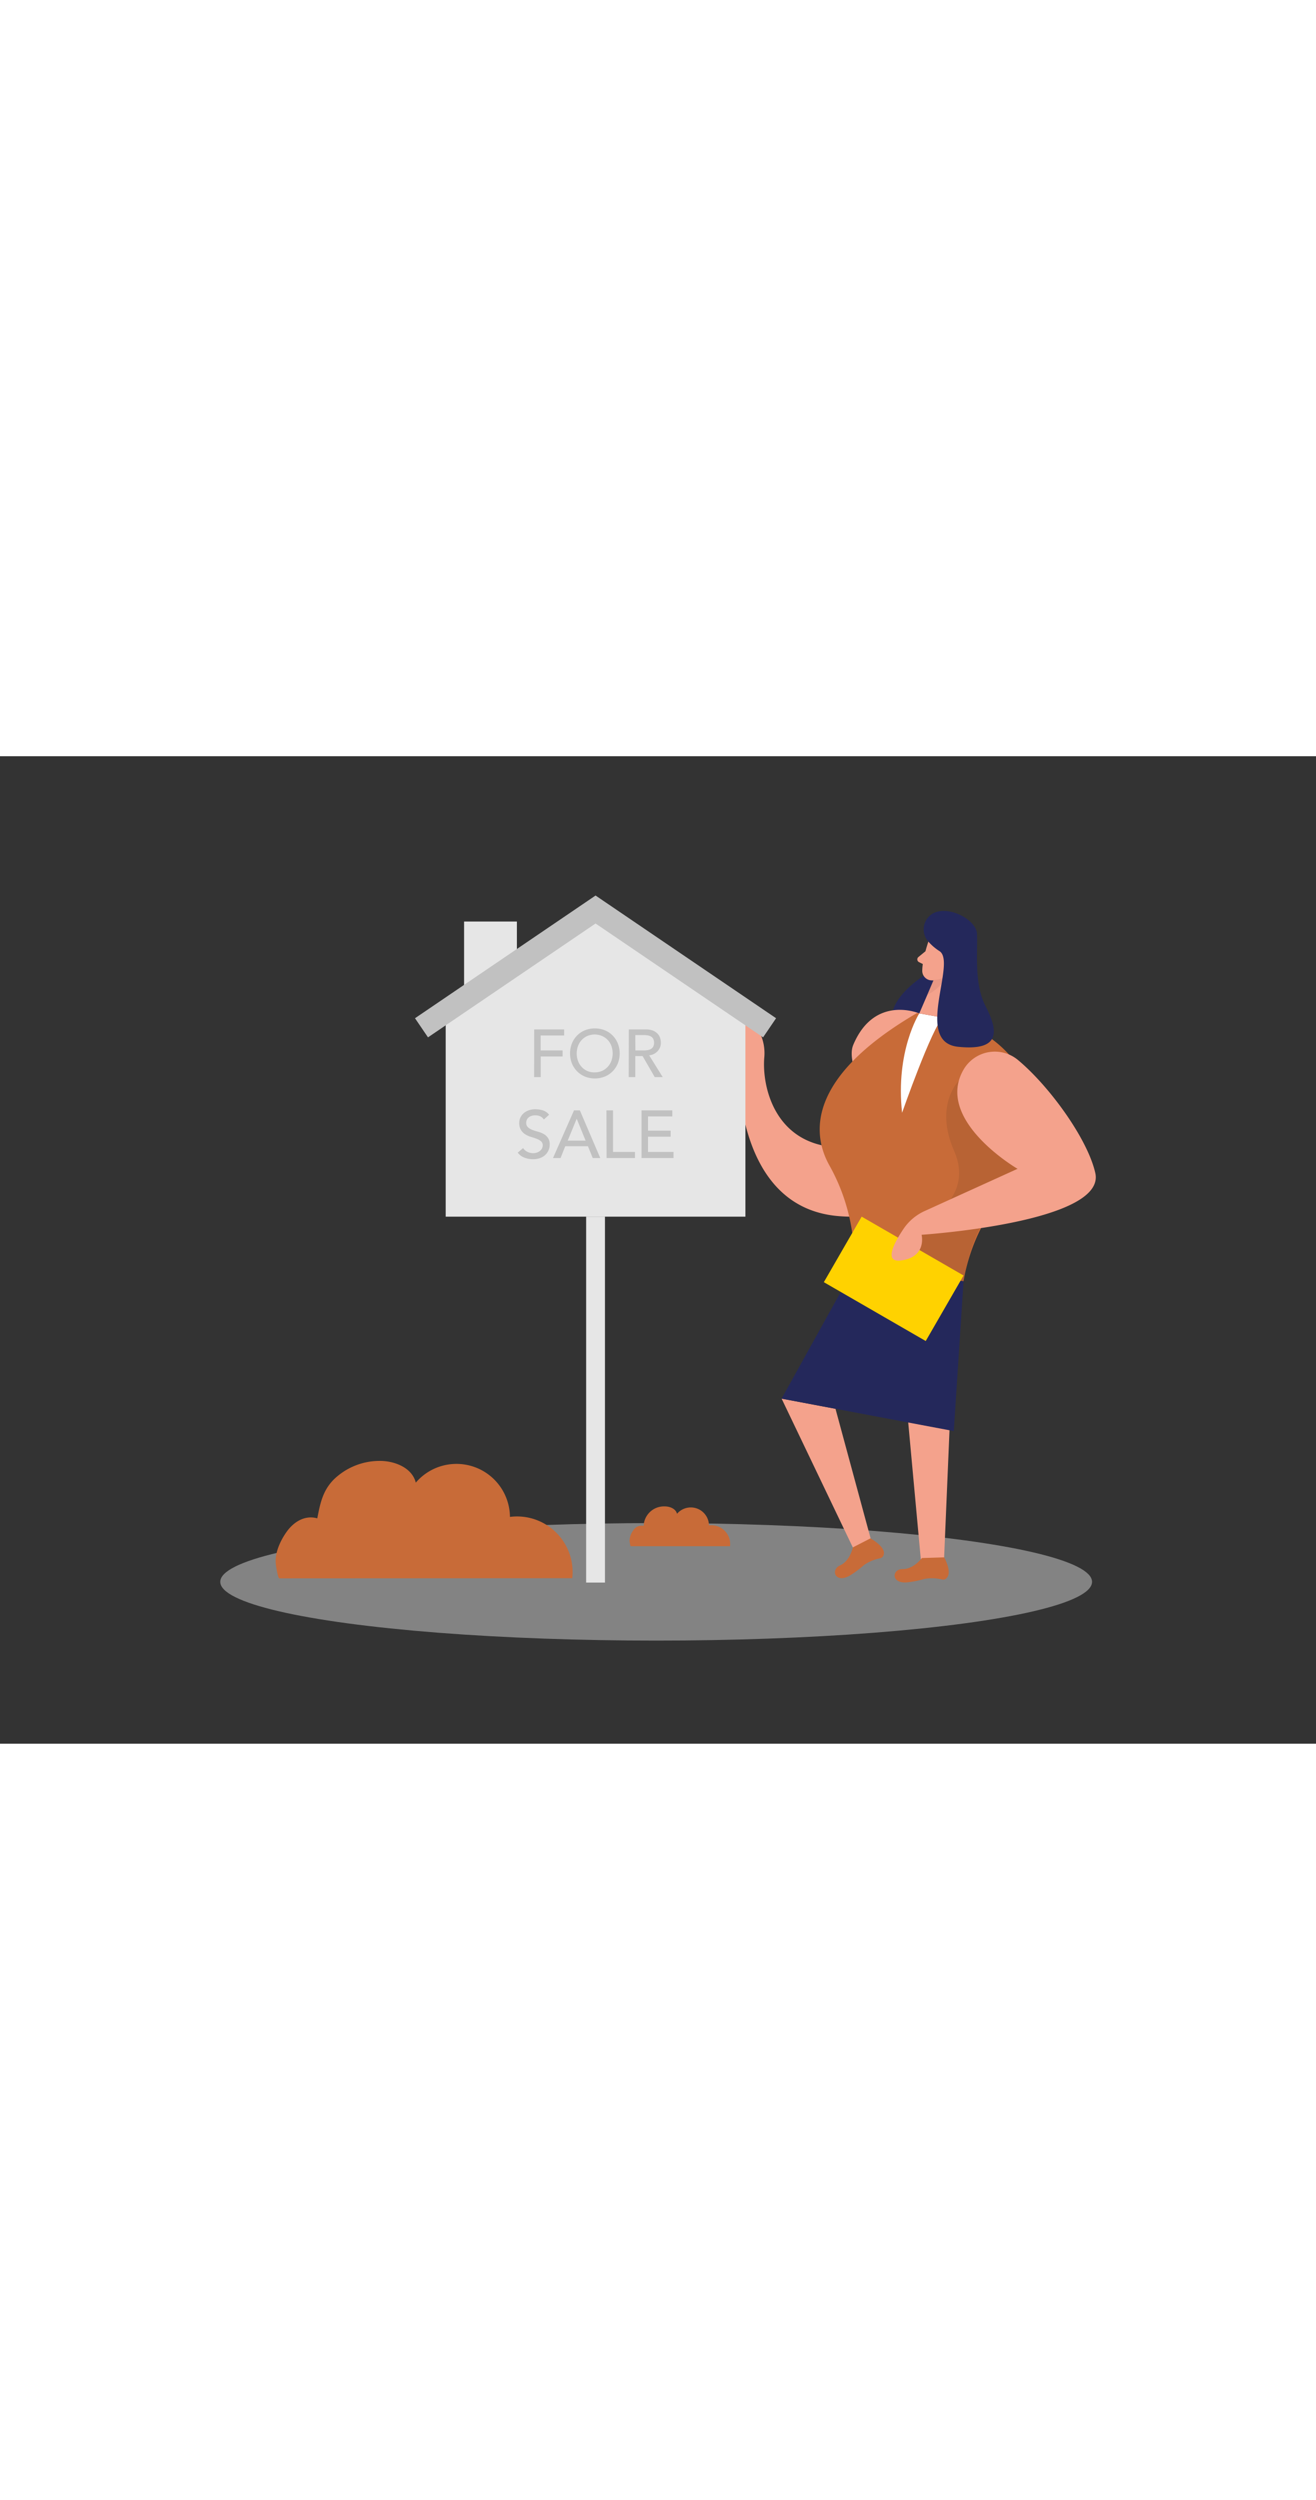 <svg id="Layer_1" data-name="Layer 1" xmlns="http://www.w3.org/2000/svg" viewBox="0 0 400 300" data-imageid="real-estate-agent-two-color" imageName="Real Estate Agent" class="illustrations_image" style="width: 158px;"><rect x="0" y="0" width="400" height="300" fill="#333333" stroke="none"/><ellipse cx="199.44" cy="250.83" rx="132.49" ry="17.85" fill="#e6e6e6" opacity="0.45"/><polygon points="237.57 195.17 260.39 242.82 265.38 240.42 253.95 198.26 237.57 195.17" fill="#f4a28c"/><polygon points="273.21 171.52 280.09 246.26 286.85 246.26 290.01 171.52 273.21 171.52" fill="#f4a28c"/><polygon points="260.04 154.65 237.57 195.17 289.91 205.03 292.87 159.5 260.04 154.65" fill="#24285b"/><path d="M259.23,240.36s-.84,4.12-3.9,5.48-1.36,5.79,3.21,2.94a29,29,0,0,0,4-3,12.47,12.47,0,0,1,5-2.11,1.46,1.46,0,0,0,1.09-1.24c.55-2.28-4.05-4.81-4.05-4.81Z" fill="#c86b38" class="target-color"/><path d="M280.2,243.6s-2.5,3.4-5.84,3.35-3.67,4.67,1.68,4a29.73,29.73,0,0,0,4.92-1,12.58,12.58,0,0,1,5.42.18,1.43,1.43,0,0,0,1.51-.66c1.47-1.84-.91-6.08-.91-6.08Z" fill="#c86b38" class="target-color"/><path d="M281.15,66.43s-16.29,9.95-7.45,18.62,16.21-6.71,16.21-6.71l-.46-12.53Z" fill="#24285b"/><path d="M279.42,78.13s-13.6-5.83-20.07,9.57c-3.94,9.39,18.64,33.1-5.87,31.06-18-1.5-21.89-18.32-21.18-27.17a14.27,14.27,0,0,0-6.25-13.23,8.63,8.63,0,0,0-5.76-1.54c-7.15.88,4.08,11.09,4.08,11.09S220.63,137,255,139.73,289.61,108.41,279.42,78.13Z" fill="#f4a28c"/><path d="M278.76,78l12.39,2.24s41.7,14.29,11.81,55.31a57.09,57.09,0,0,0-10.09,23.94h0L260,154.65l-.55-6.15a59,59,0,0,0-7.25-24C247,115.35,244.47,98,278.76,78Z" fill="#c86b38" class="target-color"/><path d="M279.42,78.13s-7.29,11.38-5.23,30.19c0,0,9.07-25.93,12.42-28.9Z" fill="#fff"/><path d="M282.38,55.76s-2,5.44-2.06,9.39a2.9,2.9,0,0,0,2.88,2.95,6.39,6.39,0,0,0,6.1-3.35l3-4.42a5.21,5.21,0,0,0-.76-6C289,51.25,283.43,52.39,282.38,55.76Z" fill="#f4a28c"/><path d="M291.42,98.61S283.88,106,290,119.89s-8.15,21-8.15,21l-8.65,15.71,19.66,2.91s2-13.13,7.24-19.62,17.13-11.68,17.13-11.68l-3.5-13.53Z" opacity="0.08"/><polygon points="291.75 61.13 289.73 79.99 279.42 78.13 285.03 65.15 291.75 61.13" fill="#f4a28c"/><path d="M287,62.15s.62-2.14,2.19-1.53.69,3.7-1.58,3.39Z" fill="#f4a28c"/><path d="M281.3,59.25,279.16,61a.93.93,0,0,0,.18,1.56l2,1Z" fill="#f4a28c"/><path d="M283.68,67.94a6.85,6.85,0,0,0,3.8-1.06s-1.05,3.31-5.62,5.61Z" fill="#ce8172" opacity="0.31"/><path d="M284.36,47.4a5.56,5.56,0,0,0-2.2,8.9,15.64,15.64,0,0,0,3.41,2.92c5.31,3.47-7.92,27.67,5.68,29.06s11.85-5.45,8.28-12.42-2.29-16.69-2.58-22C296.73,50,289.38,45.66,284.36,47.4Z" fill="#24285b"/><rect x="253.76" y="147.28" width="35.76" height="22.99" transform="translate(115.78 -114.55) rotate(30)" fill="#ffd200"/><path d="M293,95a11,11,0,0,1,16.51-2.63c9.55,8,21.07,23.9,23.41,34.25,3.4,15.07-52.8,18.77-52.8,18.77s1.69,6.78-6.29,7.81c-5.27.67-2.07-5.33.72-9.49A15.41,15.41,0,0,1,281,138.2l28.28-12.85S283.73,110.46,293,95Z" fill="#f4a28c"/><rect x="141.06" y="50.22" width="16.05" height="24.03" fill="#e6e6e6"/><polygon points="181.02 50.22 135.47 79.99 135.47 139.88 226.57 139.88 226.57 79.99 181.02 50.22" fill="#e6e6e6"/><polygon points="235.89 79.6 181.02 42.32 126.14 79.6 130.09 85.41 181.02 50.82 231.94 85.41 235.89 79.6" fill="#c1c1c1"/><path d="M162.37,83h9.1v1.84h-7.14v4.54H171v1.84h-6.65v6.26h-2Z" fill="#c1c1c1"/><path d="M180.76,97.89a7.82,7.82,0,0,1-3-.58,7.2,7.2,0,0,1-2.38-1.61,7.47,7.47,0,0,1-1.56-2.41,8.37,8.37,0,0,1,0-6,7.47,7.47,0,0,1,1.56-2.41,7.2,7.2,0,0,1,2.38-1.61,8.31,8.31,0,0,1,6.1,0,7.1,7.1,0,0,1,2.38,1.61,7.31,7.31,0,0,1,1.56,2.41,8.37,8.37,0,0,1,0,6,7.31,7.31,0,0,1-1.56,2.41,7.1,7.1,0,0,1-2.38,1.61A7.78,7.78,0,0,1,180.76,97.89Zm0-1.84a5.29,5.29,0,0,0,2.25-.46,5.38,5.38,0,0,0,1.72-1.24,5.48,5.48,0,0,0,1.11-1.83,6.79,6.79,0,0,0,0-4.48,5.48,5.48,0,0,0-1.11-1.83A5.38,5.38,0,0,0,183,85a5.73,5.73,0,0,0-4.5,0,5.38,5.38,0,0,0-1.72,1.24,5.45,5.45,0,0,0-1.1,1.83,6.63,6.63,0,0,0,0,4.48,5.45,5.45,0,0,0,1.1,1.83,5.38,5.38,0,0,0,1.72,1.24A5.29,5.29,0,0,0,180.76,96.05Z" fill="#c1c1c1"/><path d="M191.13,83h5.1a5.8,5.8,0,0,1,2.29.38,3.78,3.78,0,0,1,1.42,1,3.27,3.27,0,0,1,.73,1.31,5,5,0,0,1,.2,1.4,3.83,3.83,0,0,1-.24,1.34,3.94,3.94,0,0,1-1.83,2,3.86,3.86,0,0,1-1.49.44l4.12,6.61H199l-3.68-6.38H193.1v6.38h-2Zm2,6.38h2.58a7.08,7.08,0,0,0,1.13-.09,3.17,3.17,0,0,0,1-.34,1.88,1.88,0,0,0,.7-.7,2.8,2.8,0,0,0,0-2.4,1.91,1.91,0,0,0-.7-.71,3.16,3.16,0,0,0-1-.33,7.08,7.08,0,0,0-1.13-.09H193.1Z" fill="#c1c1c1"/><path d="M159,119.05a3.25,3.25,0,0,0,1.36,1.17,4,4,0,0,0,1.71.38,3.52,3.52,0,0,0,1-.15A3.11,3.11,0,0,0,164,120a2.64,2.64,0,0,0,.69-.76,2,2,0,0,0,.27-1,1.55,1.55,0,0,0-.54-1.28,4.6,4.6,0,0,0-1.32-.74q-.78-.3-1.71-.57a6.88,6.88,0,0,1-1.72-.77,4.16,4.16,0,0,1-1.32-1.32,4.06,4.06,0,0,1-.53-2.24,3.86,3.86,0,0,1,.27-1.35,4,4,0,0,1,.87-1.31,4.76,4.76,0,0,1,1.53-1,5.57,5.57,0,0,1,2.24-.4,7.79,7.79,0,0,1,2.27.33,3.93,3.93,0,0,1,1.9,1.33l-1.6,1.45a2.6,2.6,0,0,0-1-.92,3.32,3.32,0,0,0-1.53-.35,3.55,3.55,0,0,0-1.36.22,2.21,2.21,0,0,0-.87.55,1.8,1.8,0,0,0-.46.73,2.13,2.13,0,0,0-.14.71,1.83,1.83,0,0,0,.53,1.41,4.12,4.12,0,0,0,1.32.8,14.49,14.49,0,0,0,1.72.55,7.73,7.73,0,0,1,1.72.69,3.86,3.86,0,0,1,1.32,1.19,3.42,3.42,0,0,1,.53,2,4.28,4.28,0,0,1-1.47,3.3,4.85,4.85,0,0,1-1.6.88,6.24,6.24,0,0,1-2,.3,7.08,7.08,0,0,1-2.64-.49,4.36,4.36,0,0,1-2-1.51Z" fill="#c1c1c1"/><path d="M174.47,107.59h1.78l6.2,14.48h-2.29l-1.45-3.58h-6.9l-1.43,3.58h-2.29Zm3.52,9.19-2.7-6.65h0l-2.74,6.65Z" fill="#c1c1c1"/><path d="M184.33,107.59h2v12.64H193v1.84h-8.62Z" fill="#c1c1c1"/><path d="M195,107.59h9.35v1.84h-7.38v4.32h6.87v1.84h-6.87v4.64h7.75v1.84H195Z" fill="#c1c1c1"/><rect x="178.16" y="139.88" width="5.72" height="111.17" fill="#e6e6e6"/><path d="M173.94,249.72A16.89,16.89,0,0,0,155,231.1a16.26,16.26,0,0,0-28.62-10.41c-1.12-4.56-6.52-6.69-11.2-6.6a20,20,0,0,0-13.74,5.66c-3.37,3.41-4.13,7.3-5,11.79-3.71-1.06-7.09,1-9.25,4-1.9,2.62-3.61,6.27-3.39,9.56,0,.5.66,4.67,1.1,4.67Z" fill="#c86b38" class="target-color"/><path d="M221.9,240a5.72,5.72,0,0,0-6.41-6.32,5.52,5.52,0,0,0-9.71-3.53c-.38-1.54-2.21-2.27-3.8-2.24a6.17,6.17,0,0,0-6.34,5.92,2.94,2.94,0,0,0-3.14,1.34,5.44,5.44,0,0,0-1.15,3.24c0,.17.23,1.59.38,1.59Z" fill="#c86b38" class="target-color"/></svg>